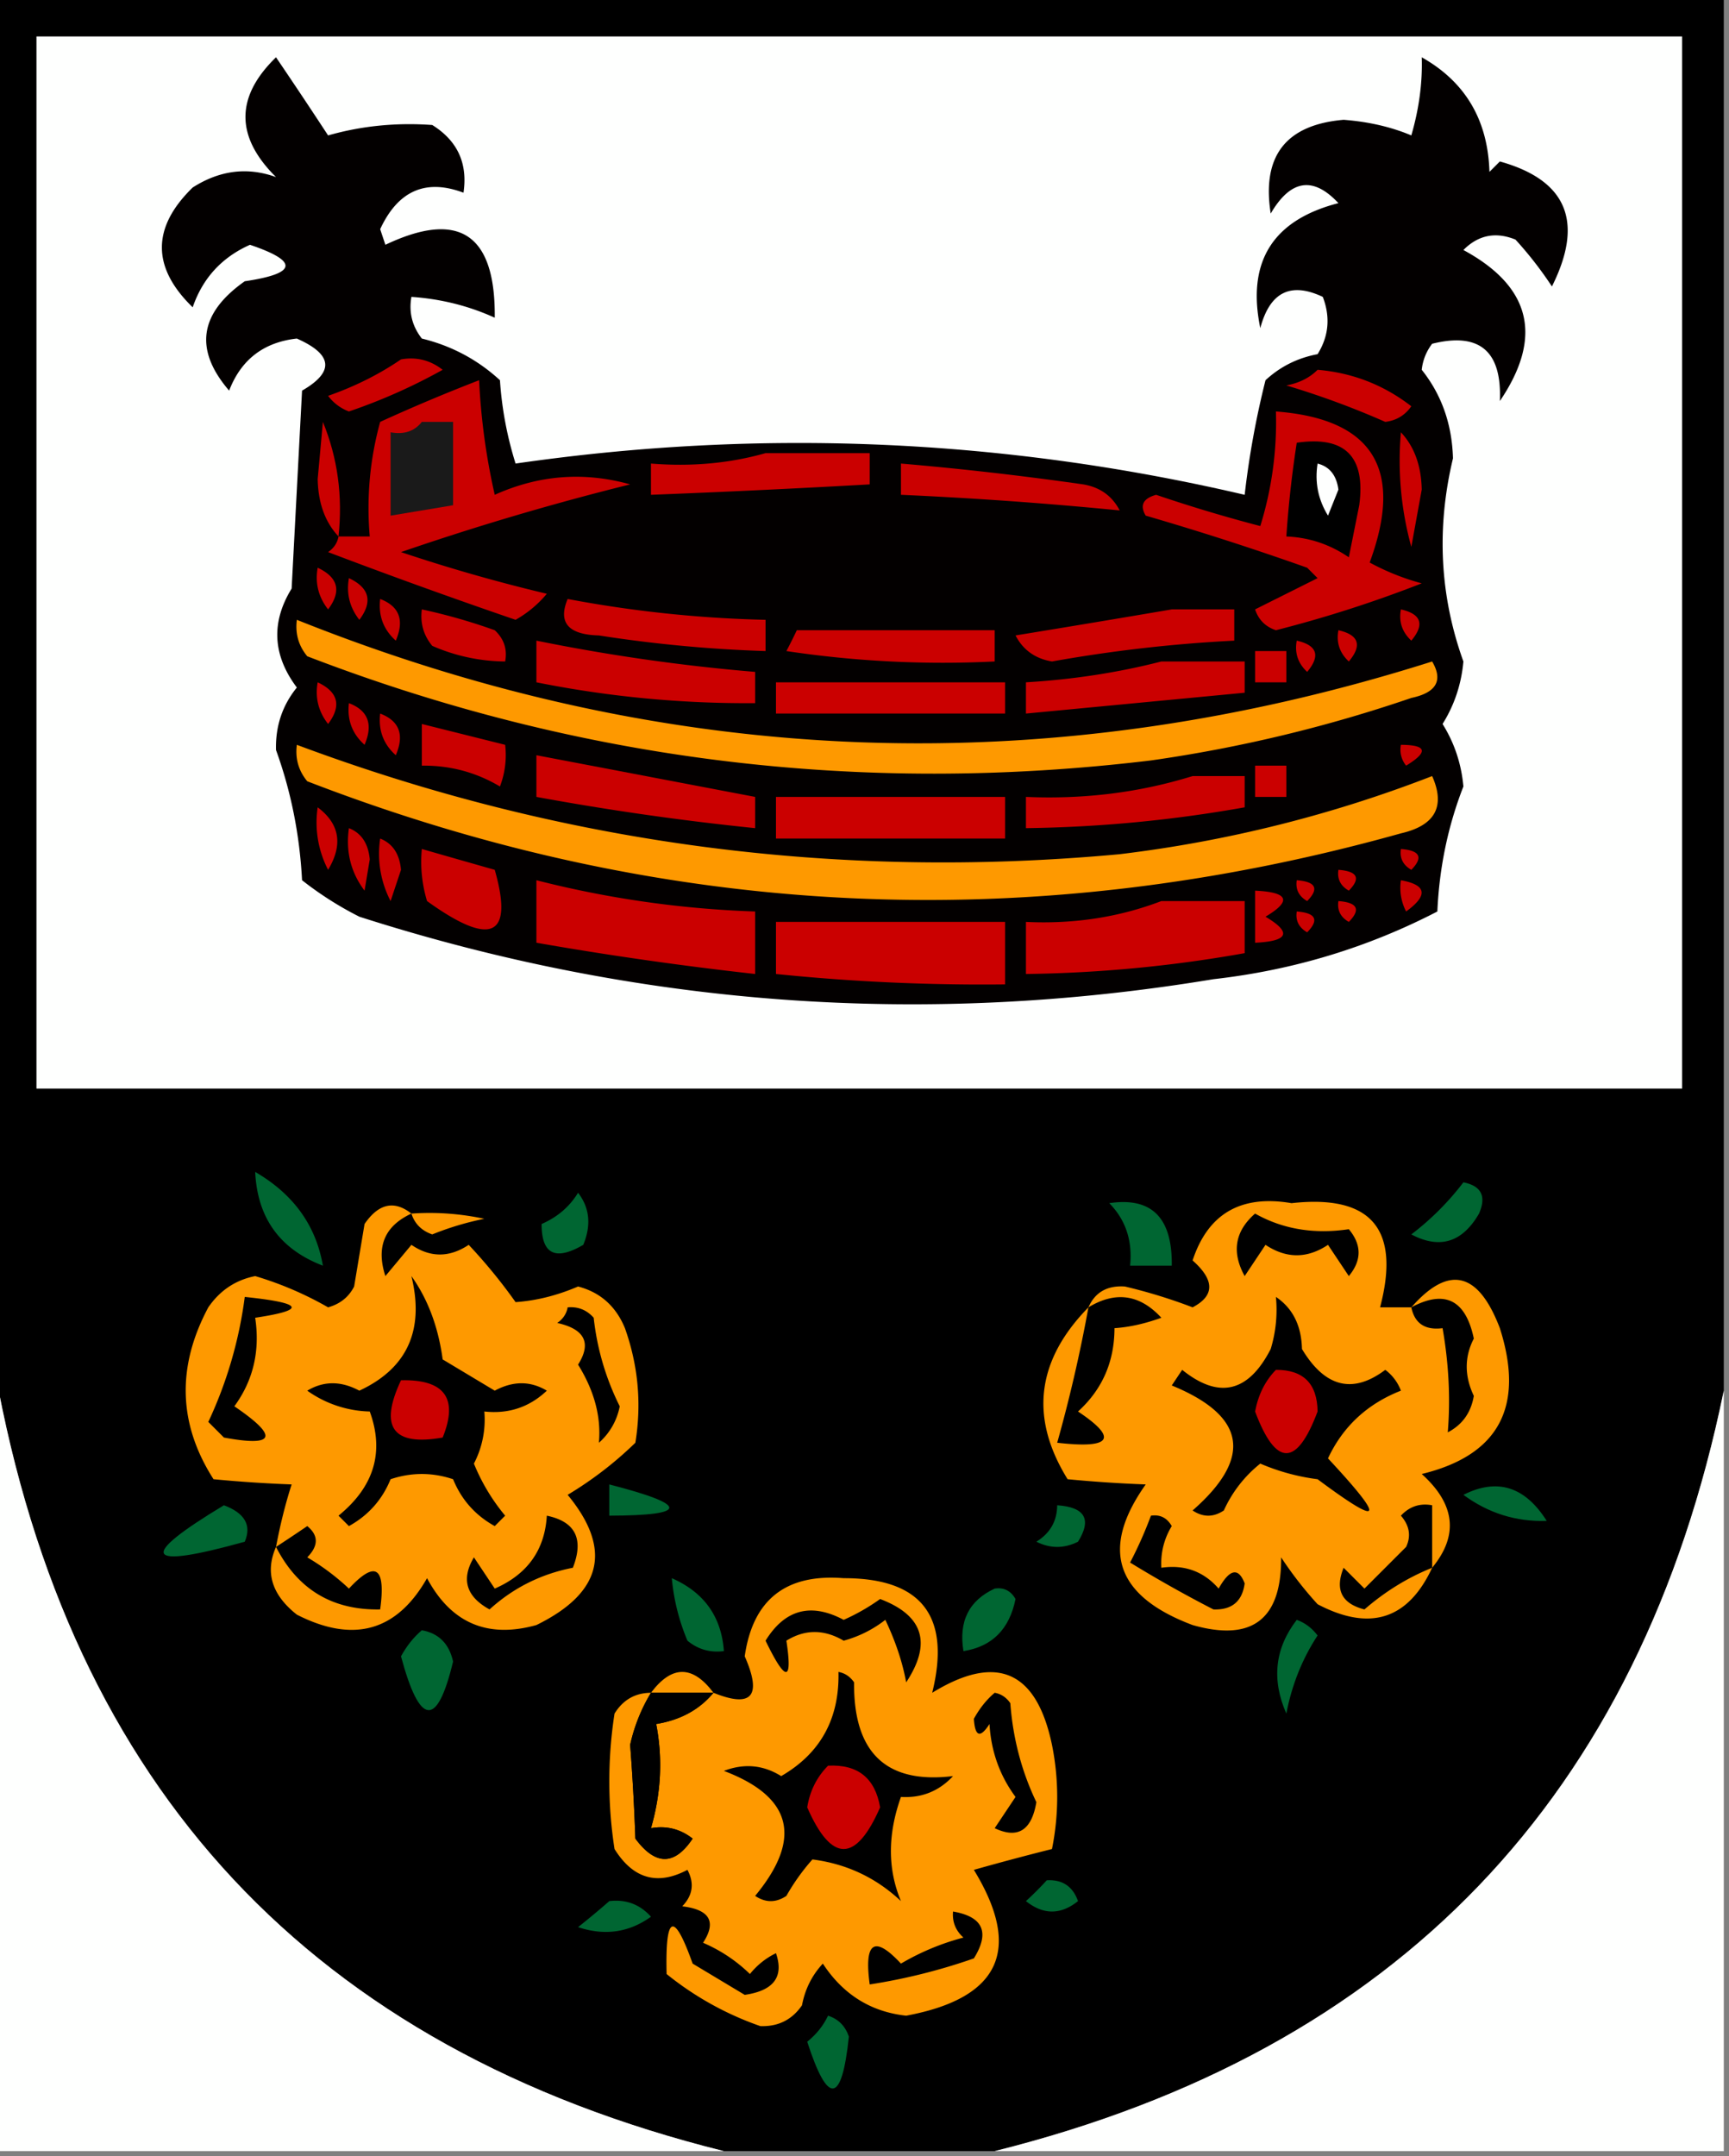 <svg xmlns="http://www.w3.org/2000/svg" width="166" height="207" style="shape-rendering:geometricPrecision;text-rendering:geometricPrecision;image-rendering:optimizeQuality;fill-rule:evenodd;clip-rule:evenodd"><rect width="100%" height="100%" fill="#808080" stroke="none"/><path style="opacity:1" d="M-.5-.5h166v134c-8.021 39.021-31.354 63.354-70 73h-26c-39.498-9.834-62.831-34.834-70-75V-.5z"/><path style="opacity:1" fill="#fefffe" d="M3.5 3.5h158v101H3.5V3.5z"/><path style="opacity:1" fill="#030000" d="M26.5 5.5a521.348 521.348 0 0 1 5 7.5c3.214-.917 6.547-1.25 10-1 2.42 1.509 3.42 3.675 3 6.5-3.619-1.364-6.285-.197-8 3.5l.5 1.5c7.082-3.365 10.582-1.032 10.5 7-2.504-1.14-5.17-1.806-8-2-.262 1.478.071 2.811 1 4 2.857.696 5.357 2.03 7.5 4a34.208 34.208 0 0 0 1.5 8c23.527-3.405 46.86-2.405 70 3a84.263 84.263 0 0 1 2-11c1.412-1.306 3.079-2.14 5-2.5 1.076-1.726 1.243-3.56.5-5.5-3.084-1.459-5.084-.459-6 3-1.313-6.372 1.187-10.372 7.5-12-2.422-2.601-4.589-2.268-6.5 1-.874-5.524 1.459-8.524 7-9 2.402.185 4.569.685 6.5 1.5.745-2.57 1.079-5.07 1-7.5 4.186 2.359 6.353 6.025 6.5 11l1-1c6.438 1.797 8.105 5.797 5 12a36.005 36.005 0 0 0-3.5-4.5c-1.903-.774-3.57-.44-5 1 6.504 3.517 7.671 8.35 3.5 14.5.208-4.799-1.959-6.632-6.5-5.5a4.932 4.932 0 0 0-1 2.5c1.907 2.389 2.907 5.222 3 8.5-1.601 6.698-1.267 13.198 1 19.5-.197 2.182-.864 4.182-2 6 1.136 1.818 1.803 3.818 2 6-1.48 3.79-2.313 7.79-2.5 12-6.699 3.47-13.866 5.637-21.5 6.5-27.813 4.607-55.146 2.607-82-6a32.787 32.787 0 0 1-5.5-3.5c-.228-4.366-1.061-8.533-2.5-12.5-.061-2.28.605-4.28 2-6-2.325-3.094-2.492-6.26-.5-9.5l1-19c3.127-1.801 2.96-3.468-.5-5-3.188.356-5.355 2.023-6.5 5-3.375-3.922-2.875-7.422 1.5-10.5 5.04-.744 5.207-1.91.5-3.5-2.706 1.205-4.539 3.205-5.5 6-3.942-3.826-3.942-7.66 0-11.5 2.59-1.657 5.256-1.99 8-1-3.91-3.872-3.91-7.705 0-11.5z"/><path style="opacity:1" fill="#cb0000" d="M38.5 34.5c1.478-.262 2.811.071 4 1a54.377 54.377 0 0 1-9 4 4.452 4.452 0 0 1-2-1.5c2.57-.898 4.902-2.065 7-3.5zM126.5 35.5c3.352.284 6.352 1.45 9 3.5-.608.87-1.441 1.37-2.5 1.5a80.97 80.97 0 0 0-9.5-3.5c1.237-.232 2.237-.732 3-1.5zM32.5 51.5h3a31.121 31.121 0 0 1 1-11 171.93 171.93 0 0 1 9.5-4 62.692 62.692 0 0 0 1.5 11c4.237-1.906 8.57-2.24 13-1a260.186 260.186 0 0 0-22 6.5c4.614 1.546 9.28 2.88 14 4a10.76 10.76 0 0 1-3 2.5 581.39 581.39 0 0 1-18-6.5c.556-.383.89-.883 1-1.5zM122.5 39.5c9.315.706 12.315 5.539 9 14.5a22.956 22.956 0 0 0 5 2 119.108 119.108 0 0 1-14 4.5c-1-.333-1.667-1-2-2l6-3-1-1a283.768 283.768 0 0 0-15.5-5c-.591-.983-.257-1.65 1-2a145.27 145.27 0 0 0 10 3 33.725 33.725 0 0 0 1.5-11z"/><path style="opacity:1" fill="#cb0000" d="M32.5 51.5c-1.287-1.371-1.953-3.205-2-5.5l.5-5.5c1.416 3.458 1.916 7.125 1.5 11z"/><path style="opacity:1" fill="#1a1a1a" d="M40.5 40.5h3v8l-6 1v-8c1.291.237 2.291-.096 3-1z"/><path style="opacity:1" fill="#cb0000" d="M134.5 41.5c1.287 1.371 1.953 3.205 2 5.5l-1 5.5a31.117 31.117 0 0 1-1-11z"/><path style="opacity:1" d="M124.5 42.5c4.631-.678 6.631 1.322 6 6l-1 5c-1.823-1.247-3.823-1.914-6-2 .204-3.018.537-6.018 1-9z"/><path style="opacity:1" fill="#cb0000" d="M73.5 43.5h10v3c-6.996.394-13.996.727-21 1v-3c3.871.315 7.538-.018 11-1zM86.5 44.5c5.847.501 11.68 1.168 17.5 2 1.607.27 2.774 1.103 3.5 2.5a393.058 393.058 0 0 0-21-1.5v-3z"/><path style="opacity:1" fill="#fefffe" d="M126.5 44.5c1.149.291 1.816 1.124 2 2.5l-1 2.5c-.952-1.545-1.285-3.212-1-5z"/><path style="opacity:1" fill="#cb0000" d="M30.5 54.5c1.976.927 2.31 2.26 1 4-.929-1.189-1.262-2.522-1-4zM33.5 55.5c1.976.927 2.31 2.26 1 4-.929-1.189-1.262-2.522-1-4zM36.5 57.5c1.844.704 2.344 2.037 1.5 4-1.188-1.063-1.688-2.397-1.5-4zM54.5 57.5a116.254 116.254 0 0 0 19 2v3c-5.36-.17-10.692-.67-16-1.5-2.947-.075-3.947-1.242-3-3.5zM40.5 58.5a54.937 54.937 0 0 1 7 2c.886.825 1.219 1.825 1 3a17.759 17.759 0 0 1-7-1.5c-.837-1.011-1.17-2.178-1-3.5zM112.5 58.5h6v3c-5.871.296-11.704.963-17.5 2-1.608-.27-2.774-1.103-3.5-2.5 5.143-.838 10.143-1.672 15-2.5zM134.5 58.5c1.965.448 2.298 1.448 1 3-.886-.825-1.219-1.825-1-3z"/><path style="opacity:1" fill="#fe9900" d="M28.5 59.5c35.83 14.34 72.164 15.672 109 4 1.071 1.826.404 2.992-2 3.5a136.57 136.57 0 0 1-25 6c-27.907 3.367-54.907.034-81-10-.837-1.011-1.17-2.178-1-3.5z"/><path style="opacity:1" fill="#cb0000" d="M76.5 60.5h19v3c-6.7.33-13.367-.003-20-1 .363-.684.696-1.35 1-2zM128.5 60.5c1.965.448 2.298 1.448 1 3-.886-.825-1.219-1.825-1-3zM51.5 61.5a181.421 181.421 0 0 0 21 3v3a102.662 102.662 0 0 1-21-2v-4zM124.5 61.5c1.965.448 2.298 1.448 1 3-.886-.825-1.219-1.825-1-3zM120.5 62.5h3v3h-3v-3zM111.5 63.5h8v3l-21 2v-3c4.528-.27 8.861-.937 13-2zM30.5 65.5c1.976.927 2.31 2.26 1 4-.929-1.189-1.262-2.522-1-4zM74.5 65.5h22v3h-22v-3zM33.5 67.5c1.844.704 2.344 2.037 1.5 4-1.188-1.063-1.688-2.397-1.5-4zM36.5 68.5c1.844.704 2.344 2.037 1.5 4-1.188-1.063-1.688-2.397-1.5-4zM40.5 69.5l8 2a8.434 8.434 0 0 1-.5 4c-2.301-1.367-4.801-2.034-7.5-2v-4z"/><path style="opacity:1" fill="#fe9900" d="M28.5 71.5c25.46 9.517 51.793 13.017 79 10.5a123.684 123.684 0 0 0 30-7.5c1.292 2.91.292 4.744-3 5.5-35.6 9.955-70.6 8.289-105-5-.837-1.011-1.17-2.178-1-3.5z"/><path style="opacity:1" fill="#cb0000" d="M134.5 71.5c2.501.01 2.668.678.5 2a2.429 2.429 0 0 1-.5-2zM51.5 72.5l21 4v3a265.245 265.245 0 0 1-21-3v-4zM120.5 73.5h3v3h-3v-3zM114.5 74.5h5v3a128.416 128.416 0 0 1-21 2v-3c5.584.245 10.917-.422 16-2zM74.5 76.5h22v4h-22v-4zM30.5 77.5c2.116 1.588 2.449 3.588 1 6a9.864 9.864 0 0 1-1-6zM33.5 79.5c1.194.47 1.86 1.47 2 3l-.5 3c-1.319-1.75-1.819-3.75-1.5-6zM36.5 80.5c1.194.47 1.86 1.47 2 3l-1 3a9.864 9.864 0 0 1-1-6zM40.5 81.5c2.304.663 4.637 1.33 7 2 1.832 6.44-.335 7.44-6.5 3-.493-1.634-.66-3.3-.5-5zM134.5 81.5c1.837.14 2.17.806 1 2-.798-.457-1.131-1.124-1-2zM128.5 83.5c1.837.14 2.17.806 1 2-.798-.457-1.131-1.124-1-2zM51.5 84.5a98.066 98.066 0 0 0 21 3v6a339.19 339.19 0 0 1-21-3v-6zM124.5 84.5c1.837.14 2.17.806 1 2-.798-.457-1.131-1.124-1-2zM134.5 84.5c2.473.447 2.64 1.447.5 3a4.934 4.934 0 0 1-.5-3zM120.5 85.5c3.218.15 3.551.984 1 2.5 2.551 1.516 2.218 2.35-1 2.5v-5zM111.5 86.5h8v5a128.416 128.416 0 0 1-21 2v-5c4.6.22 8.933-.446 13-2zM128.5 86.5c1.837.14 2.17.806 1 2-.798-.457-1.131-1.124-1-2zM124.5 87.5c1.837.14 2.17.806 1 2-.798-.457-1.131-1.124-1-2zM74.5 88.5h22v6a194.59 194.59 0 0 1-22-1v-5z"/><path style="opacity:1" fill="#006632" d="M24.5 112.5c3.665 2.129 5.832 5.129 6.5 9-4.123-1.577-6.29-4.577-6.5-9zM140.5 113.5c1.725.343 2.225 1.343 1.5 3-1.605 2.774-3.772 3.44-6.5 2a26.396 26.396 0 0 0 5-5zM55.5 114.5c1.113 1.446 1.28 3.113.5 5-2.677 1.566-4.01.9-4-2 1.519-.663 2.685-1.663 3.5-3zM106.5 115.5c4.067-.607 6.067 1.393 6 6h-4c.241-2.398-.426-4.398-2-6z"/><path style="opacity:1" fill="#fe9900" d="M39.5 116.5c-2.577 1.19-3.41 3.19-2.5 6l2.5-3c1.811 1.236 3.644 1.236 5.5 0a51.321 51.321 0 0 1 4.5 5.5c1.99-.138 3.99-.638 6-1.5 2.128.554 3.628 1.887 4.5 4 1.276 3.597 1.61 7.264 1 11a35.403 35.403 0 0 1-6.5 5c4.318 5.236 3.318 9.402-3 12.5-4.694 1.31-8.194-.19-10.5-4.5-2.904 5.105-7.07 6.271-12.5 3.5-2.405-1.897-3.072-4.064-2-6.5.405-2.15.905-4.15 1.5-6a126.504 126.504 0 0 1-7.5-.5c-3.385-5.286-3.552-10.786-.5-16.5 1.117-1.624 2.617-2.624 4.5-3a32.897 32.897 0 0 1 7 3c1.147-.318 1.98-.984 2.5-2l1-6c1.347-1.966 2.847-2.299 4.5-1zM135.5 125.5c3.595-4.097 6.428-3.43 8.5 2 2.403 7.538-.097 12.204-7.5 14 3.223 2.899 3.557 5.899 1 9-2.312 4.973-5.979 6.14-11 3.5a36.078 36.078 0 0 1-3.5-4.5c.044 5.958-2.79 8.125-8.5 6.5-7.408-2.785-8.908-7.285-4.5-13.5a126.504 126.504 0 0 1-7.5-.5c-3.661-5.904-2.995-11.404 2-16.5.634-1.447 1.801-2.113 3.5-2a50.977 50.977 0 0 1 6.5 2c2.131-1.112 2.131-2.612 0-4.5 1.478-4.496 4.644-6.329 9.5-5.5 7.649-.847 10.483 2.486 8.5 10h3z"/><path style="opacity:1" fill="#fe9900" d="M39.5 116.5c2.357-.163 4.69.003 7 .5a28.04 28.04 0 0 0-5 1.5c-1.022-.355-1.689-1.022-2-2z"/><path style="opacity:1" d="M120.5 116.5c2.655 1.497 5.655 1.997 9 1.5 1.247 1.494 1.247 2.994 0 4.5l-2-3c-2 1.333-4 1.333-6 0l-2 3c-1.271-2.306-.938-4.306 1-6zM39.5 122.5c1.58 2.217 2.58 4.884 3 8l5 3c1.758-.946 3.425-.946 5 0-1.673 1.586-3.673 2.253-6 2a9.107 9.107 0 0 1-1 5 18.95 18.95 0 0 0 3 5l-1 1c-1.861-1.028-3.195-2.528-4-4.5-2-.667-4-.667-6 0-.805 1.972-2.139 3.472-4 4.5l-1-1c3.418-2.783 4.418-6.117 3-10a10.777 10.777 0 0 1-6-2c1.576-.946 3.242-.946 5 0 4.6-2.142 6.266-5.809 5-11zM23.5 124.5c5.646.588 5.98 1.254 1 2 .48 3.185-.186 6.019-2 8.5 4.287 2.916 3.954 3.916-1 3l-1.5-1.5a40.602 40.602 0 0 0 3.5-12zM104.5 125.5c2.6-1.579 4.933-1.245 7 1-1.578.572-3.078.906-4.5 1-.003 3.216-1.169 5.883-3.5 8 3.886 2.593 3.219 3.593-2 3a142.504 142.504 0 0 0 3-13zM122.5 124.5c1.617 1.089 2.45 2.756 2.5 5 2.212 3.68 4.879 4.347 8 2a4.457 4.457 0 0 1 1.5 2c-3.231 1.269-5.564 3.435-7 6.5 5.595 6.001 5.262 6.668-1 2a20.431 20.431 0 0 1-5.5-1.5 12.14 12.14 0 0 0-3.5 4.5c-1 .667-2 .667-3 0 5.798-5.073 5.131-9.073-2-12l1-1.5c3.524 2.841 6.358 2.174 8.5-2a12.93 12.93 0 0 0 .5-5zM135.5 125.5c3.219-1.724 5.219-.724 6 3-.907 1.756-.907 3.589 0 5.5-.269 1.607-1.103 2.774-2.5 3.5.265-3.24.098-6.573-.5-10-1.679.215-2.679-.452-3-2zM54.5 125.5c.996-.086 1.83.248 2.5 1a25.054 25.054 0 0 0 2.5 8.5 6.204 6.204 0 0 1-2 3.5c.226-2.488-.44-4.988-2-7.5 1.311-2.075.645-3.409-2-4 .556-.383.89-.883 1-1.5z"/><path style="opacity:1" fill="#fefffe" d="M-.5 131.5c7.169 40.166 30.502 65.166 70 75h-70v-75z"/><path style="opacity:1" fill="#cb0000" d="M122.5 131.5c2.636-.009 3.969 1.325 4 4-2 5.333-4 5.333-6 0 .303-1.614.97-2.948 2-4zM38.5 132.5c4.192-.097 5.525 1.736 4 5.5-4.79.845-6.123-.989-4-5.5z"/><path style="opacity:1" fill="#fefffe" d="M165.5 133.5v73h-70c38.646-9.646 61.979-33.979 70-73z"/><path style="opacity:1" fill="#006632" d="M58.5 142.5c7.677 1.977 7.677 2.977 0 3v-3zM140.5 143.5c3.241-1.639 5.908-.805 8 2.5-2.935.098-5.602-.735-8-2.5zM21.5 144.5c2.005.754 2.672 1.921 2 3.5-9.673 2.691-10.34 1.524-2-3.5zM101.5 144.5c2.673.184 3.34 1.351 2 3.5-1.333.667-2.667.667-4 0 1.323-.816 1.989-1.983 2-3.5z"/><path style="opacity:1" d="M137.5 150.5c-2.338.937-4.505 2.27-6.5 4-2.188-.559-2.854-1.893-2-4l2 2 4-4c.492-1.049.326-2.049-.5-3 .825-.886 1.825-1.219 3-1v6zM52.5 145.5c2.744.572 3.577 2.238 2.5 5-3.05.593-5.717 1.927-8 4-2.248-1.236-2.748-2.903-1.5-5l2 3c3.138-1.371 4.804-3.704 5-7zM110.5 145.5c.876-.131 1.543.202 2 1a6.846 6.846 0 0 0-1 4c2.222-.322 4.056.345 5.5 2 1.065-1.896 1.898-2.063 2.5-.5-.234 1.732-1.234 2.566-3 2.5a122.82 122.82 0 0 1-8-4.5 39.064 39.064 0 0 0 2-4.5zM26.5 148.5c.982-.641 1.982-1.307 3-2 1.09.891 1.09 1.891 0 3a22.524 22.524 0 0 1 4 3c2.555-2.751 3.555-2.084 3 2-4.58.088-7.913-1.912-10-6z"/><path style="opacity:1" fill="#006632" d="M64.5 151.5c3.099 1.363 4.765 3.697 5 7-1.322.17-2.489-.163-3.5-1a20.093 20.093 0 0 1-1.5-6z"/><path style="opacity:1" fill="#fe9900" d="M62.5 162.5a16.498 16.498 0 0 0-2 5c.222 2.855.389 5.855.5 9 1.93 2.605 3.764 2.605 5.5 0-1.189-.929-2.522-1.262-4-1 .974-3.363 1.14-6.697.5-10 2.326-.38 4.16-1.38 5.5-3 3.684 1.491 4.684.324 3-3.5.781-5.442 3.948-7.942 9.5-7.5 7.484-.01 10.317 3.657 8.5 11 6.176-3.795 10.01-2.128 11.5 5a25.238 25.238 0 0 1 0 10 261.47 261.47 0 0 0-7.5 2c4.675 7.656 2.508 12.323-6.5 14-3.39-.369-6.057-2.035-8-5-1.044 1.123-1.71 2.456-2 4-.956 1.394-2.29 2.061-4 2a29.952 29.952 0 0 1-9-5c-.138-5.733.696-6.067 2.5-1l5 3c2.781-.401 3.781-1.735 3-4a7.253 7.253 0 0 0-2.5 2 14.743 14.743 0 0 0-4.5-3c1.314-2.018.647-3.185-2-3.5 1.017-1.049 1.184-2.216.5-3.5-2.88 1.528-5.214.862-7-2a42.498 42.498 0 0 1 0-13c.816-1.323 1.983-1.989 3.5-2z"/><path style="opacity:1" fill="#006632" d="M95.5 152.5c.876-.131 1.543.202 2 1-.587 2.906-2.254 4.572-5 5-.472-2.858.528-4.858 3-6z"/><path style="opacity:1" d="M84.5 153.5c4.151 1.573 4.985 4.24 2.5 8-.35-1.929-1.017-3.929-2-6a11.296 11.296 0 0 1-4 2c-1.882-1.106-3.716-1.106-5.5 0 .608 4.008-.059 4.008-2 0 1.857-3.006 4.357-3.672 7.5-2a19.588 19.588 0 0 0 3.5-2z"/><path style="opacity:1" fill="#006632" d="M124.5 155.5c.789.283 1.456.783 2 1.5-1.471 2.243-2.471 4.743-3 7.5-1.436-3.268-1.103-6.268 1-9zM40.5 156.5c1.62.287 2.62 1.287 3 3-1.53 6.389-3.197 6.222-5-.5.556-1.011 1.222-1.844 2-2.5z"/><path style="opacity:1" fill="#fe9900" d="M68.5 162.5h-6c2-2.667 4-2.667 6 0z"/><path style="opacity:1" d="M80.5 160.5c.617.111 1.117.444 1.5 1-.065 6.776 3.101 9.776 9.5 9-1.35 1.45-3.016 2.117-5 2-1.286 3.602-1.286 6.935 0 10-2.391-2.247-5.225-3.581-8.5-4a20.477 20.477 0 0 0-2.5 3.5c-1 .667-2 .667-3 0 4.565-5.515 3.565-9.515-3-12 1.94-.743 3.774-.576 5.5.5 3.774-2.184 5.607-5.517 5.5-10zM62.5 162.5h6c-1.34 1.62-3.174 2.62-5.5 3 .64 3.303.474 6.637-.5 10 1.478-.262 2.811.071 4 1-1.736 2.605-3.57 2.605-5.5 0a213.47 213.47 0 0 0-.5-9c.402-1.8 1.07-3.467 2-5zM95.5 162.5c.617.111 1.117.444 1.5 1 .252 3.382 1.086 6.549 2.5 9.5-.454 2.717-1.788 3.55-4 2.5l2-3c-1.515-2.047-2.349-4.381-2.5-7-.89 1.388-1.39 1.222-1.5-.5.556-1.011 1.222-1.844 2-2.5z"/><path style="opacity:1" fill="#cb0000" d="M79.5 169.5c2.852-.148 4.519 1.186 5 4-2.333 5.333-4.667 5.333-7 0 .252-1.573.918-2.906 2-4z"/><path style="opacity:1" fill="#006632" d="M100.5 180.5c1.495-.085 2.495.581 3 2-1.667 1.333-3.333 1.333-5 0a31.12 31.12 0 0 0 2-2zM58.5 182.5c1.603-.188 2.937.312 4 1.5-2.114 1.518-4.447 1.851-7 1a81.819 81.819 0 0 0 3-2.5z"/><path style="opacity:1" d="M91.5 183.5c2.89.499 3.556 1.999 2 4.5a56.435 56.435 0 0 1-10 2.5c-.555-4.084.445-4.751 3-2a23.672 23.672 0 0 1 6-2.5c-.752-.671-1.086-1.504-1-2.5z"/><path style="opacity:1" fill="#006632" d="M79.5 193.5c.978.311 1.644.978 2 2-.676 6.479-2.01 6.645-4 .5.88-.708 1.547-1.542 2-2.5z"/></svg>